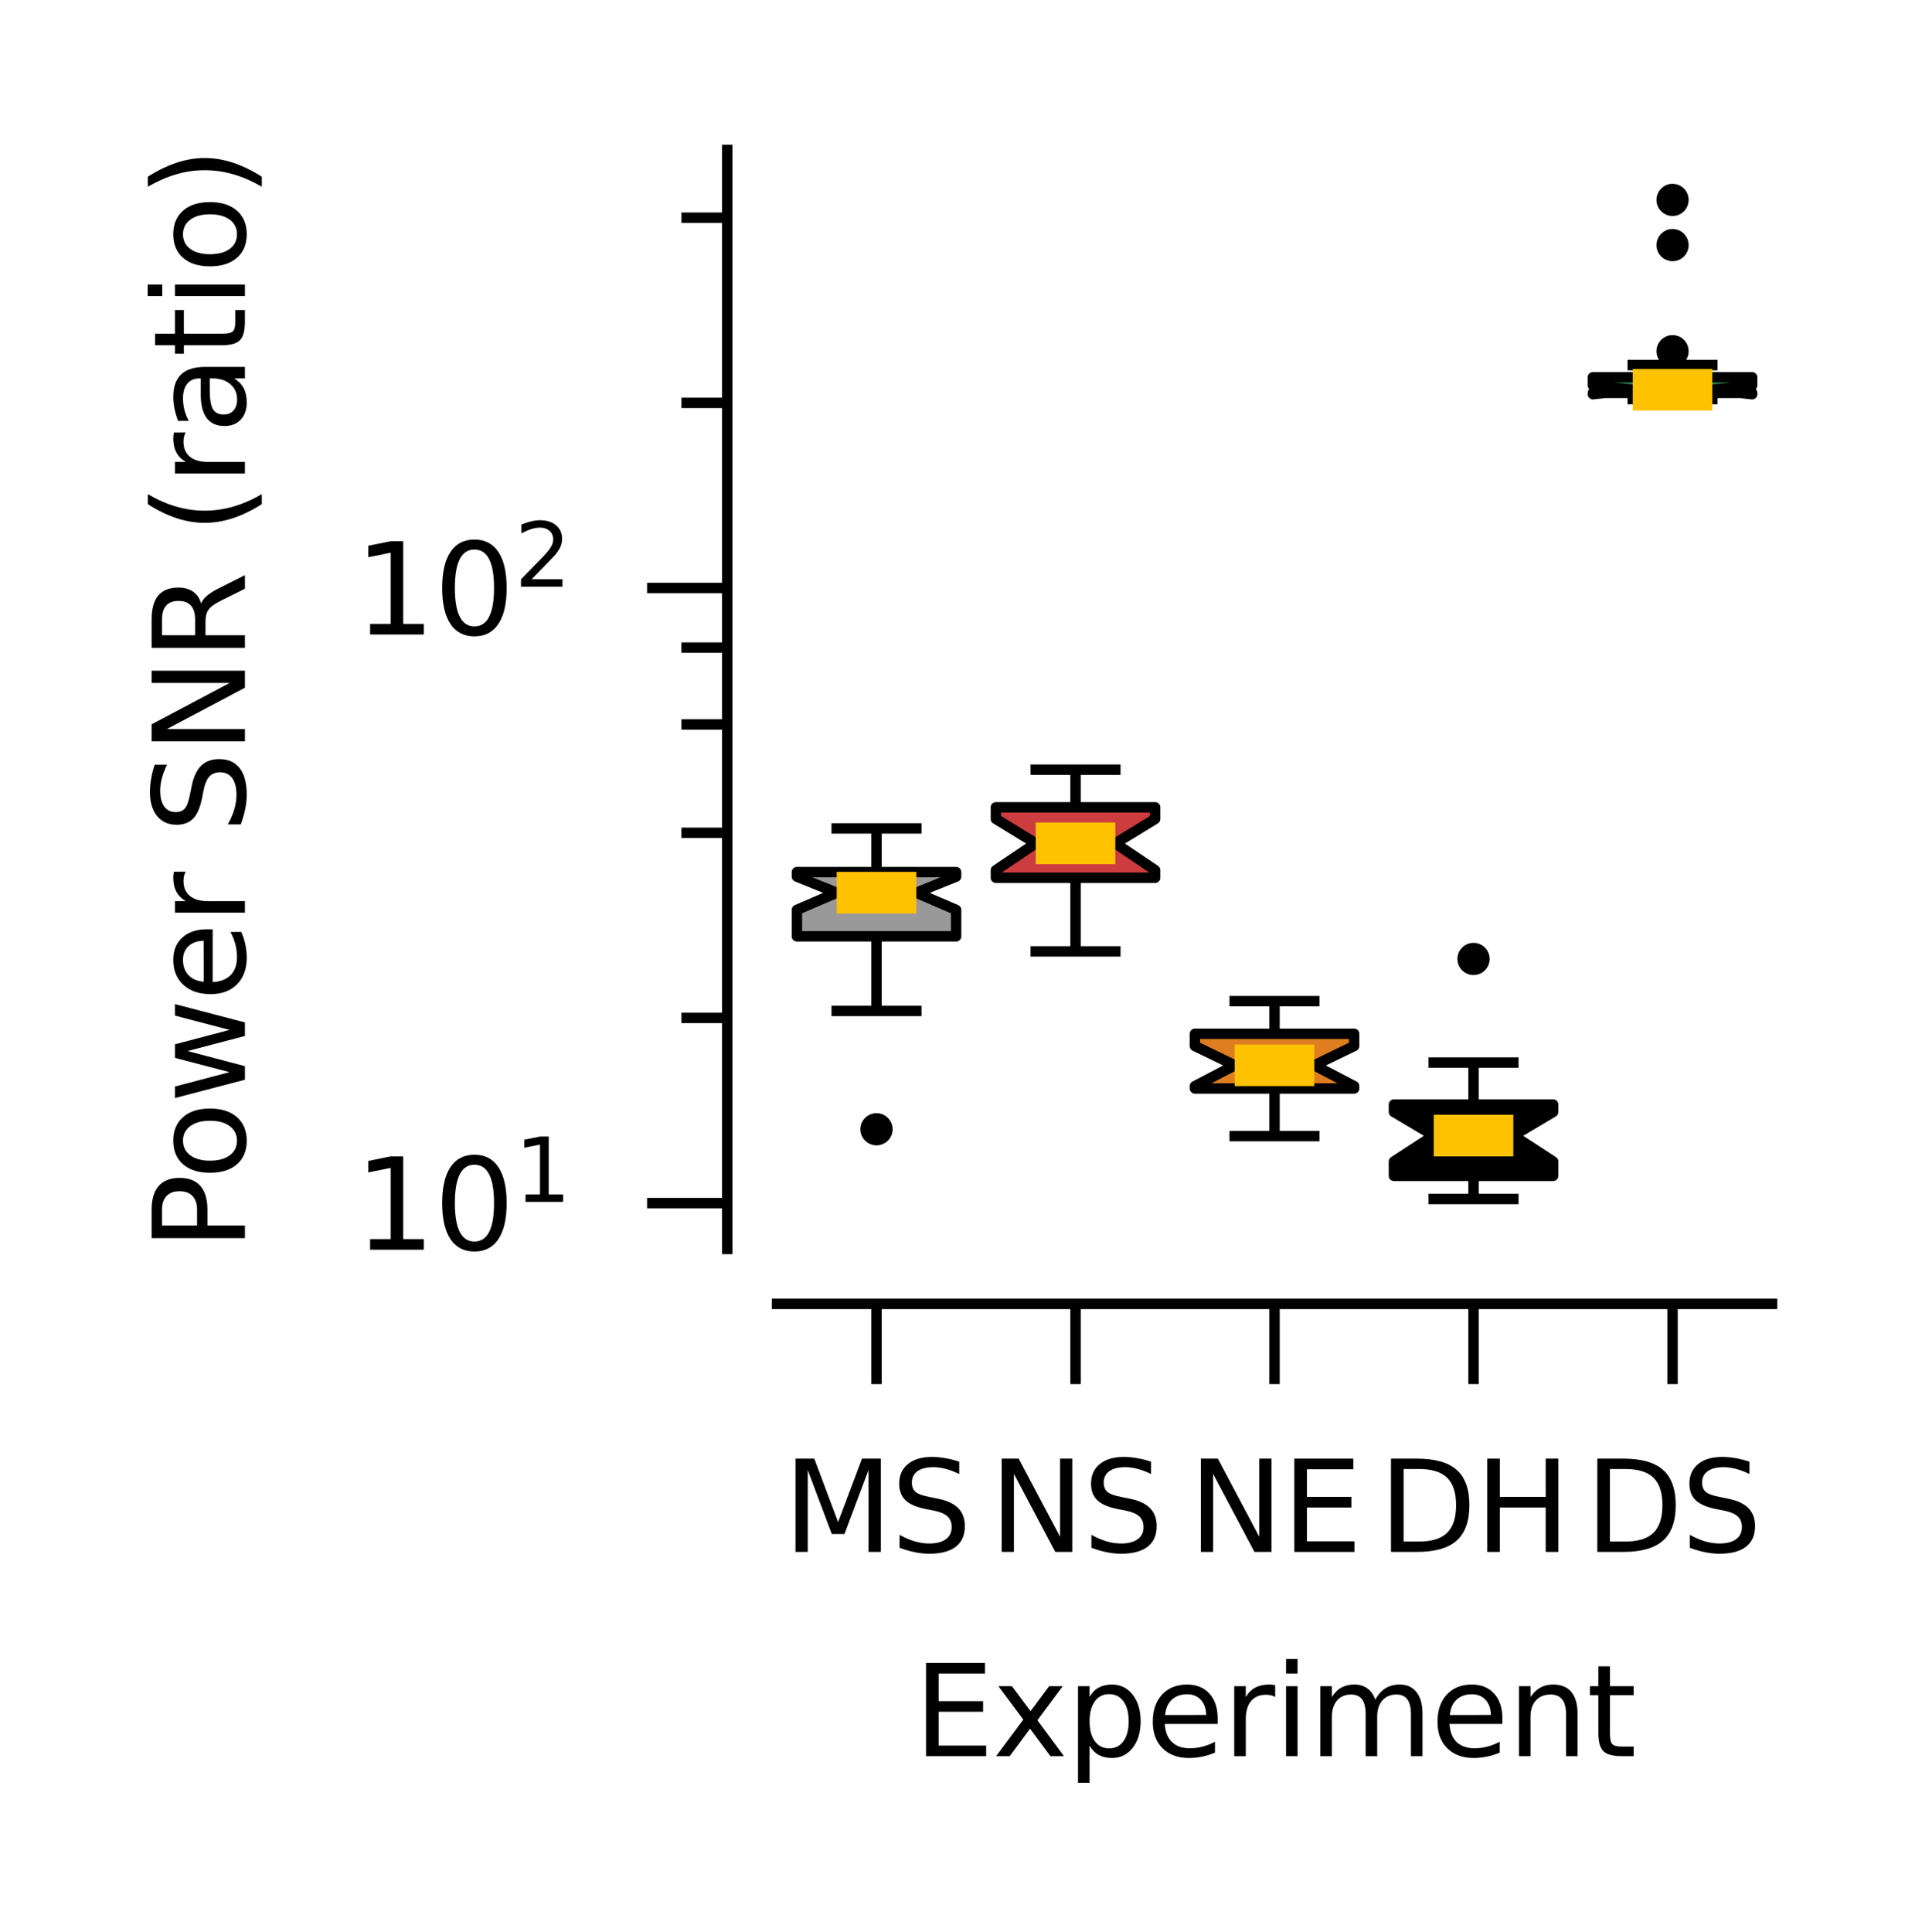 <?xml version="1.0" encoding="utf-8" standalone="no"?>
<!DOCTYPE svg PUBLIC "-//W3C//DTD SVG 1.1//EN"
  "http://www.w3.org/Graphics/SVG/1.1/DTD/svg11.dtd">
<svg xmlns:xlink="http://www.w3.org/1999/xlink" width="92.279pt" height="92.766pt" viewBox="0 0 92.279 92.766" xmlns="http://www.w3.org/2000/svg" version="1.1">
 <defs>
  <style type="text/css">*{stroke-linejoin: round; stroke-linecap: butt}</style>
 </defs>
 <g id="figure_1">
  <g id="patch_1">
   <path d="M 0 92.766 
L 92.279 92.766 
L 92.279 0 
L 0 0 
L 0 92.766 
z
" style="fill: none"/>
  </g>
  <g id="axes_1">
   <g id="patch_2">
    <path d="M 37.306 59.964 
L 85.079 59.964 
L 85.079 7.2 
L 37.306 7.2 
L 37.306 59.964 
z
" style="fill: none"/>
   </g>
   <g id="matplotlib.axis_1">
    <g id="xtick_1">
     <g id="line2d_1">
      <defs>
       <path id="mc3eb7e71a5" d="M 0 0 
L 0 3.85 
" style="stroke: #000000; stroke-width: 0.5"/>
      </defs>
      <g>
       <use xlink:href="#mc3eb7e71a5" x="42.083" y="62.602" style="stroke: #000000; stroke-width: 0.5"/>
      </g>
     </g>
     <g id="text_1">
      <!-- MS -->
      <g transform="translate(37.59 74.511) scale(0.06 -0.06)">
       <defs>
        <path id="DejaVuSans-4d" d="M 628 4666 
L 1569 4666 
L 2759 1491 
L 3956 4666 
L 4897 4666 
L 4897 0 
L 4281 0 
L 4281 4097 
L 3078 897 
L 2444 897 
L 1241 4097 
L 1241 0 
L 628 0 
L 628 4666 
z
" transform="scale(0.016)"/>
        <path id="DejaVuSans-53" d="M 3425 4513 
L 3425 3897 
Q 3066 4069 2747 4153 
Q 2428 4238 2131 4238 
Q 1616 4238 1336 4038 
Q 1056 3838 1056 3469 
Q 1056 3159 1242 3001 
Q 1428 2844 1947 2747 
L 2328 2669 
Q 3034 2534 3370 2195 
Q 3706 1856 3706 1288 
Q 3706 609 3251 259 
Q 2797 -91 1919 -91 
Q 1588 -91 1214 -16 
Q 841 59 441 206 
L 441 856 
Q 825 641 1194 531 
Q 1563 422 1919 422 
Q 2459 422 2753 634 
Q 3047 847 3047 1241 
Q 3047 1584 2836 1778 
Q 2625 1972 2144 2069 
L 1759 2144 
Q 1053 2284 737 2584 
Q 422 2884 422 3419 
Q 422 4038 858 4394 
Q 1294 4750 2059 4750 
Q 2388 4750 2728 4690 
Q 3069 4631 3425 4513 
z
" transform="scale(0.016)"/>
       </defs>
       <use xlink:href="#DejaVuSans-4d"/>
       <use xlink:href="#DejaVuSans-53" x="86.279"/>
      </g>
     </g>
    </g>
    <g id="xtick_2">
     <g id="line2d_2">
      <g>
       <use xlink:href="#mc3eb7e71a5" x="51.638" y="62.602" style="stroke: #000000; stroke-width: 0.5"/>
      </g>
     </g>
     <g id="text_2">
      <!-- NS -->
      <g transform="translate(47.489 74.511) scale(0.06 -0.06)">
       <defs>
        <path id="DejaVuSans-4e" d="M 628 4666 
L 1478 4666 
L 3547 763 
L 3547 4666 
L 4159 4666 
L 4159 0 
L 3309 0 
L 1241 3903 
L 1241 0 
L 628 0 
L 628 4666 
z
" transform="scale(0.016)"/>
       </defs>
       <use xlink:href="#DejaVuSans-4e"/>
       <use xlink:href="#DejaVuSans-53" x="74.805"/>
      </g>
     </g>
    </g>
    <g id="xtick_3">
     <g id="line2d_3">
      <g>
       <use xlink:href="#mc3eb7e71a5" x="61.192" y="62.602" style="stroke: #000000; stroke-width: 0.5"/>
      </g>
     </g>
     <g id="text_3">
      <!-- NE -->
      <g transform="translate(57.052 74.511) scale(0.06 -0.06)">
       <defs>
        <path id="DejaVuSans-45" d="M 628 4666 
L 3578 4666 
L 3578 4134 
L 1259 4134 
L 1259 2753 
L 3481 2753 
L 3481 2222 
L 1259 2222 
L 1259 531 
L 3634 531 
L 3634 0 
L 628 0 
L 628 4666 
z
" transform="scale(0.016)"/>
       </defs>
       <use xlink:href="#DejaVuSans-4e"/>
       <use xlink:href="#DejaVuSans-45" x="74.805"/>
      </g>
     </g>
    </g>
    <g id="xtick_4">
     <g id="line2d_4">
      <g>
       <use xlink:href="#mc3eb7e71a5" x="70.747" y="62.602" style="stroke: #000000; stroke-width: 0.5"/>
      </g>
     </g>
     <g id="text_4">
      <!-- DH -->
      <g transform="translate(66.181 74.511) scale(0.06 -0.06)">
       <defs>
        <path id="DejaVuSans-44" d="M 1259 4147 
L 1259 519 
L 2022 519 
Q 2988 519 3436 956 
Q 3884 1394 3884 2338 
Q 3884 3275 3436 3711 
Q 2988 4147 2022 4147 
L 1259 4147 
z
M 628 4666 
L 1925 4666 
Q 3281 4666 3915 4102 
Q 4550 3538 4550 2338 
Q 4550 1131 3912 565 
Q 3275 0 1925 0 
L 628 0 
L 628 4666 
z
" transform="scale(0.016)"/>
        <path id="DejaVuSans-48" d="M 628 4666 
L 1259 4666 
L 1259 2753 
L 3553 2753 
L 3553 4666 
L 4184 4666 
L 4184 0 
L 3553 0 
L 3553 2222 
L 1259 2222 
L 1259 0 
L 628 0 
L 628 4666 
z
" transform="scale(0.016)"/>
       </defs>
       <use xlink:href="#DejaVuSans-44"/>
       <use xlink:href="#DejaVuSans-48" x="77.002"/>
      </g>
     </g>
    </g>
    <g id="xtick_5">
     <g id="line2d_5">
      <g>
       <use xlink:href="#mc3eb7e71a5" x="80.302" y="62.602" style="stroke: #000000; stroke-width: 0.5"/>
      </g>
     </g>
     <g id="text_5">
      <!-- DS -->
      <g transform="translate(76.087 74.511) scale(0.06 -0.06)">
       <use xlink:href="#DejaVuSans-44"/>
       <use xlink:href="#DejaVuSans-53" x="77.002"/>
      </g>
     </g>
    </g>
    <g id="text_6">
     <!-- Experiment -->
     <g transform="translate(43.858 84.318) scale(0.06 -0.06)">
      <defs>
       <path id="DejaVuSans-78" d="M 3513 3500 
L 2247 1797 
L 3578 0 
L 2900 0 
L 1881 1375 
L 863 0 
L 184 0 
L 1544 1831 
L 300 3500 
L 978 3500 
L 1906 2253 
L 2834 3500 
L 3513 3500 
z
" transform="scale(0.016)"/>
       <path id="DejaVuSans-70" d="M 1159 525 
L 1159 -1331 
L 581 -1331 
L 581 3500 
L 1159 3500 
L 1159 2969 
Q 1341 3281 1617 3432 
Q 1894 3584 2278 3584 
Q 2916 3584 3314 3078 
Q 3713 2572 3713 1747 
Q 3713 922 3314 415 
Q 2916 -91 2278 -91 
Q 1894 -91 1617 61 
Q 1341 213 1159 525 
z
M 3116 1747 
Q 3116 2381 2855 2742 
Q 2594 3103 2138 3103 
Q 1681 3103 1420 2742 
Q 1159 2381 1159 1747 
Q 1159 1113 1420 752 
Q 1681 391 2138 391 
Q 2594 391 2855 752 
Q 3116 1113 3116 1747 
z
" transform="scale(0.016)"/>
       <path id="DejaVuSans-65" d="M 3597 1894 
L 3597 1613 
L 953 1613 
Q 991 1019 1311 708 
Q 1631 397 2203 397 
Q 2534 397 2845 478 
Q 3156 559 3463 722 
L 3463 178 
Q 3153 47 2828 -22 
Q 2503 -91 2169 -91 
Q 1331 -91 842 396 
Q 353 884 353 1716 
Q 353 2575 817 3079 
Q 1281 3584 2069 3584 
Q 2775 3584 3186 3129 
Q 3597 2675 3597 1894 
z
M 3022 2063 
Q 3016 2534 2758 2815 
Q 2500 3097 2075 3097 
Q 1594 3097 1305 2825 
Q 1016 2553 972 2059 
L 3022 2063 
z
" transform="scale(0.016)"/>
       <path id="DejaVuSans-72" d="M 2631 2963 
Q 2534 3019 2420 3045 
Q 2306 3072 2169 3072 
Q 1681 3072 1420 2755 
Q 1159 2438 1159 1844 
L 1159 0 
L 581 0 
L 581 3500 
L 1159 3500 
L 1159 2956 
Q 1341 3275 1631 3429 
Q 1922 3584 2338 3584 
Q 2397 3584 2469 3576 
Q 2541 3569 2628 3553 
L 2631 2963 
z
" transform="scale(0.016)"/>
       <path id="DejaVuSans-69" d="M 603 3500 
L 1178 3500 
L 1178 0 
L 603 0 
L 603 3500 
z
M 603 4863 
L 1178 4863 
L 1178 4134 
L 603 4134 
L 603 4863 
z
" transform="scale(0.016)"/>
       <path id="DejaVuSans-6d" d="M 3328 2828 
Q 3544 3216 3844 3400 
Q 4144 3584 4550 3584 
Q 5097 3584 5394 3201 
Q 5691 2819 5691 2113 
L 5691 0 
L 5113 0 
L 5113 2094 
Q 5113 2597 4934 2840 
Q 4756 3084 4391 3084 
Q 3944 3084 3684 2787 
Q 3425 2491 3425 1978 
L 3425 0 
L 2847 0 
L 2847 2094 
Q 2847 2600 2669 2842 
Q 2491 3084 2119 3084 
Q 1678 3084 1418 2786 
Q 1159 2488 1159 1978 
L 1159 0 
L 581 0 
L 581 3500 
L 1159 3500 
L 1159 2956 
Q 1356 3278 1631 3431 
Q 1906 3584 2284 3584 
Q 2666 3584 2933 3390 
Q 3200 3197 3328 2828 
z
" transform="scale(0.016)"/>
       <path id="DejaVuSans-6e" d="M 3513 2113 
L 3513 0 
L 2938 0 
L 2938 2094 
Q 2938 2591 2744 2837 
Q 2550 3084 2163 3084 
Q 1697 3084 1428 2787 
Q 1159 2491 1159 1978 
L 1159 0 
L 581 0 
L 581 3500 
L 1159 3500 
L 1159 2956 
Q 1366 3272 1645 3428 
Q 1925 3584 2291 3584 
Q 2894 3584 3203 3211 
Q 3513 2838 3513 2113 
z
" transform="scale(0.016)"/>
       <path id="DejaVuSans-74" d="M 1172 4494 
L 1172 3500 
L 2356 3500 
L 2356 3053 
L 1172 3053 
L 1172 1153 
Q 1172 725 1289 603 
Q 1406 481 1766 481 
L 2356 481 
L 2356 0 
L 1766 0 
Q 1100 0 847 248 
Q 594 497 594 1153 
L 594 3053 
L 172 3053 
L 172 3500 
L 594 3500 
L 594 4494 
L 1172 4494 
z
" transform="scale(0.016)"/>
      </defs>
      <use xlink:href="#DejaVuSans-45"/>
      <use xlink:href="#DejaVuSans-78" x="63.184"/>
      <use xlink:href="#DejaVuSans-70" x="122.363"/>
      <use xlink:href="#DejaVuSans-65" x="185.84"/>
      <use xlink:href="#DejaVuSans-72" x="247.363"/>
      <use xlink:href="#DejaVuSans-69" x="288.477"/>
      <use xlink:href="#DejaVuSans-6d" x="316.26"/>
      <use xlink:href="#DejaVuSans-65" x="413.672"/>
      <use xlink:href="#DejaVuSans-6e" x="475.195"/>
      <use xlink:href="#DejaVuSans-74" x="538.574"/>
     </g>
    </g>
   </g>
   <g id="matplotlib.axis_2">
    <g id="ytick_1">
     <g id="line2d_6">
      <defs>
       <path id="me5620e4450" d="M 0 0 
L -3.85 0 
" style="stroke: #000000; stroke-width: 0.5"/>
      </defs>
      <g>
       <use xlink:href="#me5620e4450" x="34.917" y="57.762" style="stroke: #000000; stroke-width: 0.5"/>
      </g>
     </g>
     <g id="text_7">
      <!-- $\mathdefault{10^{1}}$ -->
      <g transform="translate(17.007 60.042) scale(0.06 -0.06)">
       <defs>
        <path id="DejaVuSans-31" d="M 794 531 
L 1825 531 
L 1825 4091 
L 703 3866 
L 703 4441 
L 1819 4666 
L 2450 4666 
L 2450 531 
L 3481 531 
L 3481 0 
L 794 0 
L 794 531 
z
" transform="scale(0.016)"/>
        <path id="DejaVuSans-30" d="M 2034 4250 
Q 1547 4250 1301 3770 
Q 1056 3291 1056 2328 
Q 1056 1369 1301 889 
Q 1547 409 2034 409 
Q 2525 409 2770 889 
Q 3016 1369 3016 2328 
Q 3016 3291 2770 3770 
Q 2525 4250 2034 4250 
z
M 2034 4750 
Q 2819 4750 3233 4129 
Q 3647 3509 3647 2328 
Q 3647 1150 3233 529 
Q 2819 -91 2034 -91 
Q 1250 -91 836 529 
Q 422 1150 422 2328 
Q 422 3509 836 4129 
Q 1250 4750 2034 4750 
z
" transform="scale(0.016)"/>
       </defs>
       <use xlink:href="#DejaVuSans-31" transform="translate(0 0.684)"/>
       <use xlink:href="#DejaVuSans-30" transform="translate(63.623 0.684)"/>
       <use xlink:href="#DejaVuSans-31" transform="translate(128.203 38.966) scale(0.7)"/>
      </g>
     </g>
    </g>
    <g id="ytick_2">
     <g id="line2d_7">
      <g>
       <use xlink:href="#me5620e4450" x="34.917" y="28.232" style="stroke: #000000; stroke-width: 0.5"/>
      </g>
     </g>
     <g id="text_8">
      <!-- $\mathdefault{10^{2}}$ -->
      <g transform="translate(17.007 30.511) scale(0.06 -0.06)">
       <defs>
        <path id="DejaVuSans-32" d="M 1228 531 
L 3431 531 
L 3431 0 
L 469 0 
L 469 531 
Q 828 903 1448 1529 
Q 2069 2156 2228 2338 
Q 2531 2678 2651 2914 
Q 2772 3150 2772 3378 
Q 2772 3750 2511 3984 
Q 2250 4219 1831 4219 
Q 1534 4219 1204 4116 
Q 875 4013 500 3803 
L 500 4441 
Q 881 4594 1212 4672 
Q 1544 4750 1819 4750 
Q 2544 4750 2975 4387 
Q 3406 4025 3406 3419 
Q 3406 3131 3298 2873 
Q 3191 2616 2906 2266 
Q 2828 2175 2409 1742 
Q 1991 1309 1228 531 
z
" transform="scale(0.016)"/>
       </defs>
       <use xlink:href="#DejaVuSans-31" transform="translate(0 0.766)"/>
       <use xlink:href="#DejaVuSans-30" transform="translate(63.623 0.766)"/>
       <use xlink:href="#DejaVuSans-32" transform="translate(128.203 39.047) scale(0.7)"/>
      </g>
     </g>
    </g>
    <g id="ytick_3">
     <g id="line2d_8">
      <defs>
       <path id="maec19cbc65" d="M 0 0 
L -2.2 0 
" style="stroke: #000000; stroke-width: 0.5"/>
      </defs>
      <g>
       <use xlink:href="#maec19cbc65" x="34.917" y="48.873" style="stroke: #000000; stroke-width: 0.5"/>
      </g>
     </g>
    </g>
    <g id="ytick_4">
     <g id="line2d_9">
      <g>
       <use xlink:href="#maec19cbc65" x="34.917" y="39.983" style="stroke: #000000; stroke-width: 0.5"/>
      </g>
     </g>
    </g>
    <g id="ytick_5">
     <g id="line2d_10">
      <g>
       <use xlink:href="#maec19cbc65" x="34.917" y="34.783" style="stroke: #000000; stroke-width: 0.5"/>
      </g>
     </g>
    </g>
    <g id="ytick_6">
     <g id="line2d_11">
      <g>
       <use xlink:href="#maec19cbc65" x="34.917" y="31.094" style="stroke: #000000; stroke-width: 0.5"/>
      </g>
     </g>
    </g>
    <g id="ytick_7">
     <g id="line2d_12">
      <g>
       <use xlink:href="#maec19cbc65" x="34.917" y="19.342" style="stroke: #000000; stroke-width: 0.5"/>
      </g>
     </g>
    </g>
    <g id="ytick_8">
     <g id="line2d_13">
      <g>
       <use xlink:href="#maec19cbc65" x="34.917" y="10.453" style="stroke: #000000; stroke-width: 0.5"/>
      </g>
     </g>
    </g>
    <g id="text_9">
     <!-- Power SNR (ratio) -->
     <g transform="translate(11.759 60.048) rotate(-90) scale(0.06 -0.06)">
      <defs>
       <path id="DejaVuSans-50" d="M 1259 4147 
L 1259 2394 
L 2053 2394 
Q 2494 2394 2734 2622 
Q 2975 2850 2975 3272 
Q 2975 3691 2734 3919 
Q 2494 4147 2053 4147 
L 1259 4147 
z
M 628 4666 
L 2053 4666 
Q 2838 4666 3239 4311 
Q 3641 3956 3641 3272 
Q 3641 2581 3239 2228 
Q 2838 1875 2053 1875 
L 1259 1875 
L 1259 0 
L 628 0 
L 628 4666 
z
" transform="scale(0.016)"/>
       <path id="DejaVuSans-6f" d="M 1959 3097 
Q 1497 3097 1228 2736 
Q 959 2375 959 1747 
Q 959 1119 1226 758 
Q 1494 397 1959 397 
Q 2419 397 2687 759 
Q 2956 1122 2956 1747 
Q 2956 2369 2687 2733 
Q 2419 3097 1959 3097 
z
M 1959 3584 
Q 2709 3584 3137 3096 
Q 3566 2609 3566 1747 
Q 3566 888 3137 398 
Q 2709 -91 1959 -91 
Q 1206 -91 779 398 
Q 353 888 353 1747 
Q 353 2609 779 3096 
Q 1206 3584 1959 3584 
z
" transform="scale(0.016)"/>
       <path id="DejaVuSans-77" d="M 269 3500 
L 844 3500 
L 1563 769 
L 2278 3500 
L 2956 3500 
L 3675 769 
L 4391 3500 
L 4966 3500 
L 4050 0 
L 3372 0 
L 2619 2869 
L 1863 0 
L 1184 0 
L 269 3500 
z
" transform="scale(0.016)"/>
       <path id="DejaVuSans-20" transform="scale(0.016)"/>
       <path id="DejaVuSans-52" d="M 2841 2188 
Q 3044 2119 3236 1894 
Q 3428 1669 3622 1275 
L 4263 0 
L 3584 0 
L 2988 1197 
Q 2756 1666 2539 1819 
Q 2322 1972 1947 1972 
L 1259 1972 
L 1259 0 
L 628 0 
L 628 4666 
L 2053 4666 
Q 2853 4666 3247 4331 
Q 3641 3997 3641 3322 
Q 3641 2881 3436 2590 
Q 3231 2300 2841 2188 
z
M 1259 4147 
L 1259 2491 
L 2053 2491 
Q 2509 2491 2742 2702 
Q 2975 2913 2975 3322 
Q 2975 3731 2742 3939 
Q 2509 4147 2053 4147 
L 1259 4147 
z
" transform="scale(0.016)"/>
       <path id="DejaVuSans-28" d="M 1984 4856 
Q 1566 4138 1362 3434 
Q 1159 2731 1159 2009 
Q 1159 1288 1364 580 
Q 1569 -128 1984 -844 
L 1484 -844 
Q 1016 -109 783 600 
Q 550 1309 550 2009 
Q 550 2706 781 3412 
Q 1013 4119 1484 4856 
L 1984 4856 
z
" transform="scale(0.016)"/>
       <path id="DejaVuSans-61" d="M 2194 1759 
Q 1497 1759 1228 1600 
Q 959 1441 959 1056 
Q 959 750 1161 570 
Q 1363 391 1709 391 
Q 2188 391 2477 730 
Q 2766 1069 2766 1631 
L 2766 1759 
L 2194 1759 
z
M 3341 1997 
L 3341 0 
L 2766 0 
L 2766 531 
Q 2569 213 2275 61 
Q 1981 -91 1556 -91 
Q 1019 -91 701 211 
Q 384 513 384 1019 
Q 384 1609 779 1909 
Q 1175 2209 1959 2209 
L 2766 2209 
L 2766 2266 
Q 2766 2663 2505 2880 
Q 2244 3097 1772 3097 
Q 1472 3097 1187 3025 
Q 903 2953 641 2809 
L 641 3341 
Q 956 3463 1253 3523 
Q 1550 3584 1831 3584 
Q 2591 3584 2966 3190 
Q 3341 2797 3341 1997 
z
" transform="scale(0.016)"/>
       <path id="DejaVuSans-29" d="M 513 4856 
L 1013 4856 
Q 1481 4119 1714 3412 
Q 1947 2706 1947 2009 
Q 1947 1309 1714 600 
Q 1481 -109 1013 -844 
L 513 -844 
Q 928 -128 1133 580 
Q 1338 1288 1338 2009 
Q 1338 2731 1133 3434 
Q 928 4138 513 4856 
z
" transform="scale(0.016)"/>
      </defs>
      <use xlink:href="#DejaVuSans-50"/>
      <use xlink:href="#DejaVuSans-6f" x="56.678"/>
      <use xlink:href="#DejaVuSans-77" x="117.859"/>
      <use xlink:href="#DejaVuSans-65" x="199.646"/>
      <use xlink:href="#DejaVuSans-72" x="261.17"/>
      <use xlink:href="#DejaVuSans-20" x="302.283"/>
      <use xlink:href="#DejaVuSans-53" x="334.07"/>
      <use xlink:href="#DejaVuSans-4e" x="397.547"/>
      <use xlink:href="#DejaVuSans-52" x="472.352"/>
      <use xlink:href="#DejaVuSans-20" x="541.834"/>
      <use xlink:href="#DejaVuSans-28" x="573.621"/>
      <use xlink:href="#DejaVuSans-72" x="612.635"/>
      <use xlink:href="#DejaVuSans-61" x="653.748"/>
      <use xlink:href="#DejaVuSans-74" x="715.027"/>
      <use xlink:href="#DejaVuSans-69" x="754.236"/>
      <use xlink:href="#DejaVuSans-6f" x="782.02"/>
      <use xlink:href="#DejaVuSans-29" x="843.201"/>
     </g>
    </g>
   </g>
   <g id="patch_3">
    <path d="M 38.261 44.955 
L 45.905 44.955 
L 45.905 43.684 
L 43.994 42.861 
L 45.905 42.088 
L 45.905 41.872 
L 38.261 41.872 
L 38.261 42.088 
L 40.172 42.861 
L 38.261 43.684 
L 38.261 44.955 
z
" clip-path="url(#pe2a3394cd1)" style="fill: #999999; stroke: #000000; stroke-width: 0.5; stroke-linejoin: miter"/>
   </g>
   <g id="line2d_14">
    <path d="M 42.083 44.955 
L 42.083 48.538 
" clip-path="url(#pe2a3394cd1)" style="fill: none; stroke: #000000; stroke-width: 0.5"/>
   </g>
   <g id="line2d_15">
    <path d="M 42.083 41.872 
L 42.083 39.775 
" clip-path="url(#pe2a3394cd1)" style="fill: none; stroke: #000000; stroke-width: 0.5"/>
   </g>
   <g id="line2d_16">
    <path d="M 40.172 48.538 
L 43.994 48.538 
" clip-path="url(#pe2a3394cd1)" style="fill: none; stroke: #000000; stroke-width: 0.5; stroke-linecap: square"/>
   </g>
   <g id="line2d_17">
    <path d="M 40.172 39.775 
L 43.994 39.775 
" clip-path="url(#pe2a3394cd1)" style="fill: none; stroke: #000000; stroke-width: 0.5; stroke-linecap: square"/>
   </g>
   <g id="line2d_18">
    <defs>
     <path id="m464fd156f5" d="M 0 0.275 
C 0.073 0.275 0.143 0.246 0.194 0.194 
C 0.246 0.143 0.275 0.073 0.275 0 
C 0.275 -0.073 0.246 -0.143 0.194 -0.194 
C 0.143 -0.246 0.073 -0.275 0 -0.275 
C -0.073 -0.275 -0.143 -0.246 -0.194 -0.194 
C -0.246 -0.143 -0.275 -0.073 -0.275 0 
C -0.275 0.073 -0.246 0.143 -0.194 0.194 
C -0.143 0.246 -0.073 0.275 0 0.275 
z
" style="stroke: #000000"/>
    </defs>
    <g clip-path="url(#pe2a3394cd1)">
     <use xlink:href="#m464fd156f5" x="42.083" y="54.218" style="stroke: #000000"/>
    </g>
   </g>
   <g id="patch_4">
    <path d="M 47.816 42.143 
L 55.46 42.143 
L 55.46 41.779 
L 53.549 40.49 
L 55.46 39.32 
L 55.46 38.76 
L 47.816 38.76 
L 47.816 39.32 
L 49.727 40.49 
L 47.816 41.779 
L 47.816 42.143 
z
" clip-path="url(#pe2a3394cd1)" style="fill: #cd3c3e; stroke: #000000; stroke-width: 0.5; stroke-linejoin: miter"/>
   </g>
   <g id="line2d_19">
    <path d="M 51.638 42.143 
L 51.638 45.678 
" clip-path="url(#pe2a3394cd1)" style="fill: none; stroke: #000000; stroke-width: 0.5"/>
   </g>
   <g id="line2d_20">
    <path d="M 51.638 38.76 
L 51.638 36.954 
" clip-path="url(#pe2a3394cd1)" style="fill: none; stroke: #000000; stroke-width: 0.5"/>
   </g>
   <g id="line2d_21">
    <path d="M 49.727 45.678 
L 53.549 45.678 
" clip-path="url(#pe2a3394cd1)" style="fill: none; stroke: #000000; stroke-width: 0.5; stroke-linecap: square"/>
   </g>
   <g id="line2d_22">
    <path d="M 49.727 36.954 
L 53.549 36.954 
" clip-path="url(#pe2a3394cd1)" style="fill: none; stroke: #000000; stroke-width: 0.5; stroke-linecap: square"/>
   </g>
   <g id="line2d_23"/>
   <g id="patch_5">
    <path d="M 57.37 52.26 
L 65.014 52.26 
L 65.014 52.147 
L 63.103 51.147 
L 65.014 50.22 
L 65.014 49.635 
L 57.37 49.635 
L 57.37 50.22 
L 59.281 51.147 
L 57.37 52.147 
L 57.37 52.26 
z
" clip-path="url(#pe2a3394cd1)" style="fill: #df7e20; stroke: #000000; stroke-width: 0.5; stroke-linejoin: miter"/>
   </g>
   <g id="line2d_24">
    <path d="M 61.192 52.26 
L 61.192 54.547 
" clip-path="url(#pe2a3394cd1)" style="fill: none; stroke: #000000; stroke-width: 0.5"/>
   </g>
   <g id="line2d_25">
    <path d="M 61.192 49.635 
L 61.192 48.068 
" clip-path="url(#pe2a3394cd1)" style="fill: none; stroke: #000000; stroke-width: 0.5"/>
   </g>
   <g id="line2d_26">
    <path d="M 59.281 54.547 
L 63.103 54.547 
" clip-path="url(#pe2a3394cd1)" style="fill: none; stroke: #000000; stroke-width: 0.5; stroke-linecap: square"/>
   </g>
   <g id="line2d_27">
    <path d="M 59.281 48.068 
L 63.103 48.068 
" clip-path="url(#pe2a3394cd1)" style="fill: none; stroke: #000000; stroke-width: 0.5; stroke-linecap: square"/>
   </g>
   <g id="line2d_28"/>
   <g id="patch_6">
    <path d="M 66.925 56.455 
L 74.569 56.455 
L 74.569 55.766 
L 72.658 54.522 
L 74.569 53.388 
L 74.569 53.03 
L 66.925 53.03 
L 66.925 53.388 
L 68.836 54.522 
L 66.925 55.766 
L 66.925 56.455 
z
" clip-path="url(#pe2a3394cd1)" style="stroke: #000000; stroke-width: 0.5; stroke-linejoin: miter"/>
   </g>
   <g id="line2d_29">
    <path d="M 70.747 56.455 
L 70.747 57.565 
" clip-path="url(#pe2a3394cd1)" style="fill: none; stroke: #000000; stroke-width: 0.5"/>
   </g>
   <g id="line2d_30">
    <path d="M 70.747 53.03 
L 70.747 51.015 
" clip-path="url(#pe2a3394cd1)" style="fill: none; stroke: #000000; stroke-width: 0.5"/>
   </g>
   <g id="line2d_31">
    <path d="M 68.836 57.565 
L 72.658 57.565 
" clip-path="url(#pe2a3394cd1)" style="fill: none; stroke: #000000; stroke-width: 0.5; stroke-linecap: square"/>
   </g>
   <g id="line2d_32">
    <path d="M 68.836 51.015 
L 72.658 51.015 
" clip-path="url(#pe2a3394cd1)" style="fill: none; stroke: #000000; stroke-width: 0.5; stroke-linecap: square"/>
   </g>
   <g id="line2d_33">
    <g clip-path="url(#pe2a3394cd1)">
     <use xlink:href="#m464fd156f5" x="70.747" y="46.041" style="stroke: #000000"/>
    </g>
   </g>
   <g id="patch_7">
    <path d="M 76.48 18.864 
L 84.124 18.864 
L 84.124 18.928 
L 82.213 18.714 
L 84.124 18.504 
L 84.124 18.113 
L 76.48 18.113 
L 76.48 18.504 
L 78.391 18.714 
L 76.48 18.928 
L 76.48 18.864 
z
" clip-path="url(#pe2a3394cd1)" style="fill: #2a8852; stroke: #000000; stroke-width: 0.5; stroke-linejoin: miter"/>
   </g>
   <g id="line2d_34">
    <path d="M 80.302 18.864 
L 80.302 19.161 
" clip-path="url(#pe2a3394cd1)" style="fill: none; stroke: #000000; stroke-width: 0.5"/>
   </g>
   <g id="line2d_35">
    <path d="M 80.302 18.113 
L 80.302 17.528 
" clip-path="url(#pe2a3394cd1)" style="fill: none; stroke: #000000; stroke-width: 0.5"/>
   </g>
   <g id="line2d_36">
    <path d="M 78.391 19.161 
L 82.213 19.161 
" clip-path="url(#pe2a3394cd1)" style="fill: none; stroke: #000000; stroke-width: 0.5; stroke-linecap: square"/>
   </g>
   <g id="line2d_37">
    <path d="M 78.391 17.528 
L 82.213 17.528 
" clip-path="url(#pe2a3394cd1)" style="fill: none; stroke: #000000; stroke-width: 0.5; stroke-linecap: square"/>
   </g>
   <g id="line2d_38">
    <g clip-path="url(#pe2a3394cd1)">
     <use xlink:href="#m464fd156f5" x="80.302" y="16.862" style="stroke: #000000"/>
     <use xlink:href="#m464fd156f5" x="80.302" y="11.768" style="stroke: #000000"/>
     <use xlink:href="#m464fd156f5" x="80.302" y="9.598" style="stroke: #000000"/>
    </g>
   </g>
   <g id="line2d_39">
    <path d="M 40.172 42.861 
L 43.994 42.861 
" clip-path="url(#pe2a3394cd1)" style="fill: none; stroke: #ffc200; stroke-width: 2"/>
   </g>
   <g id="line2d_40">
    <path d="M 49.727 40.49 
L 53.549 40.49 
" clip-path="url(#pe2a3394cd1)" style="fill: none; stroke: #ffc200; stroke-width: 2"/>
   </g>
   <g id="line2d_41">
    <path d="M 59.281 51.147 
L 63.103 51.147 
" clip-path="url(#pe2a3394cd1)" style="fill: none; stroke: #ffc200; stroke-width: 2"/>
   </g>
   <g id="line2d_42">
    <path d="M 68.836 54.522 
L 72.658 54.522 
" clip-path="url(#pe2a3394cd1)" style="fill: none; stroke: #ffc200; stroke-width: 2"/>
   </g>
   <g id="line2d_43">
    <path d="M 78.391 18.714 
L 82.213 18.714 
" clip-path="url(#pe2a3394cd1)" style="fill: none; stroke: #ffc200; stroke-width: 2"/>
   </g>
   <g id="patch_8">
    <path d="M 34.917 59.964 
L 34.917 7.2 
" style="fill: none; stroke: #000000; stroke-width: 0.5; stroke-linejoin: miter; stroke-linecap: square"/>
   </g>
   <g id="patch_9">
    <path d="M 37.306 62.602 
L 85.079 62.602 
" style="fill: none; stroke: #000000; stroke-width: 0.5; stroke-linejoin: miter; stroke-linecap: square"/>
   </g>
   <g id="legend_1"/>
  </g>
 </g>
 <defs>
  <clipPath id="pe2a3394cd1">
   <rect x="37.306" y="7.2" width="47.774" height="52.764"/>
  </clipPath>
 </defs>
</svg>
